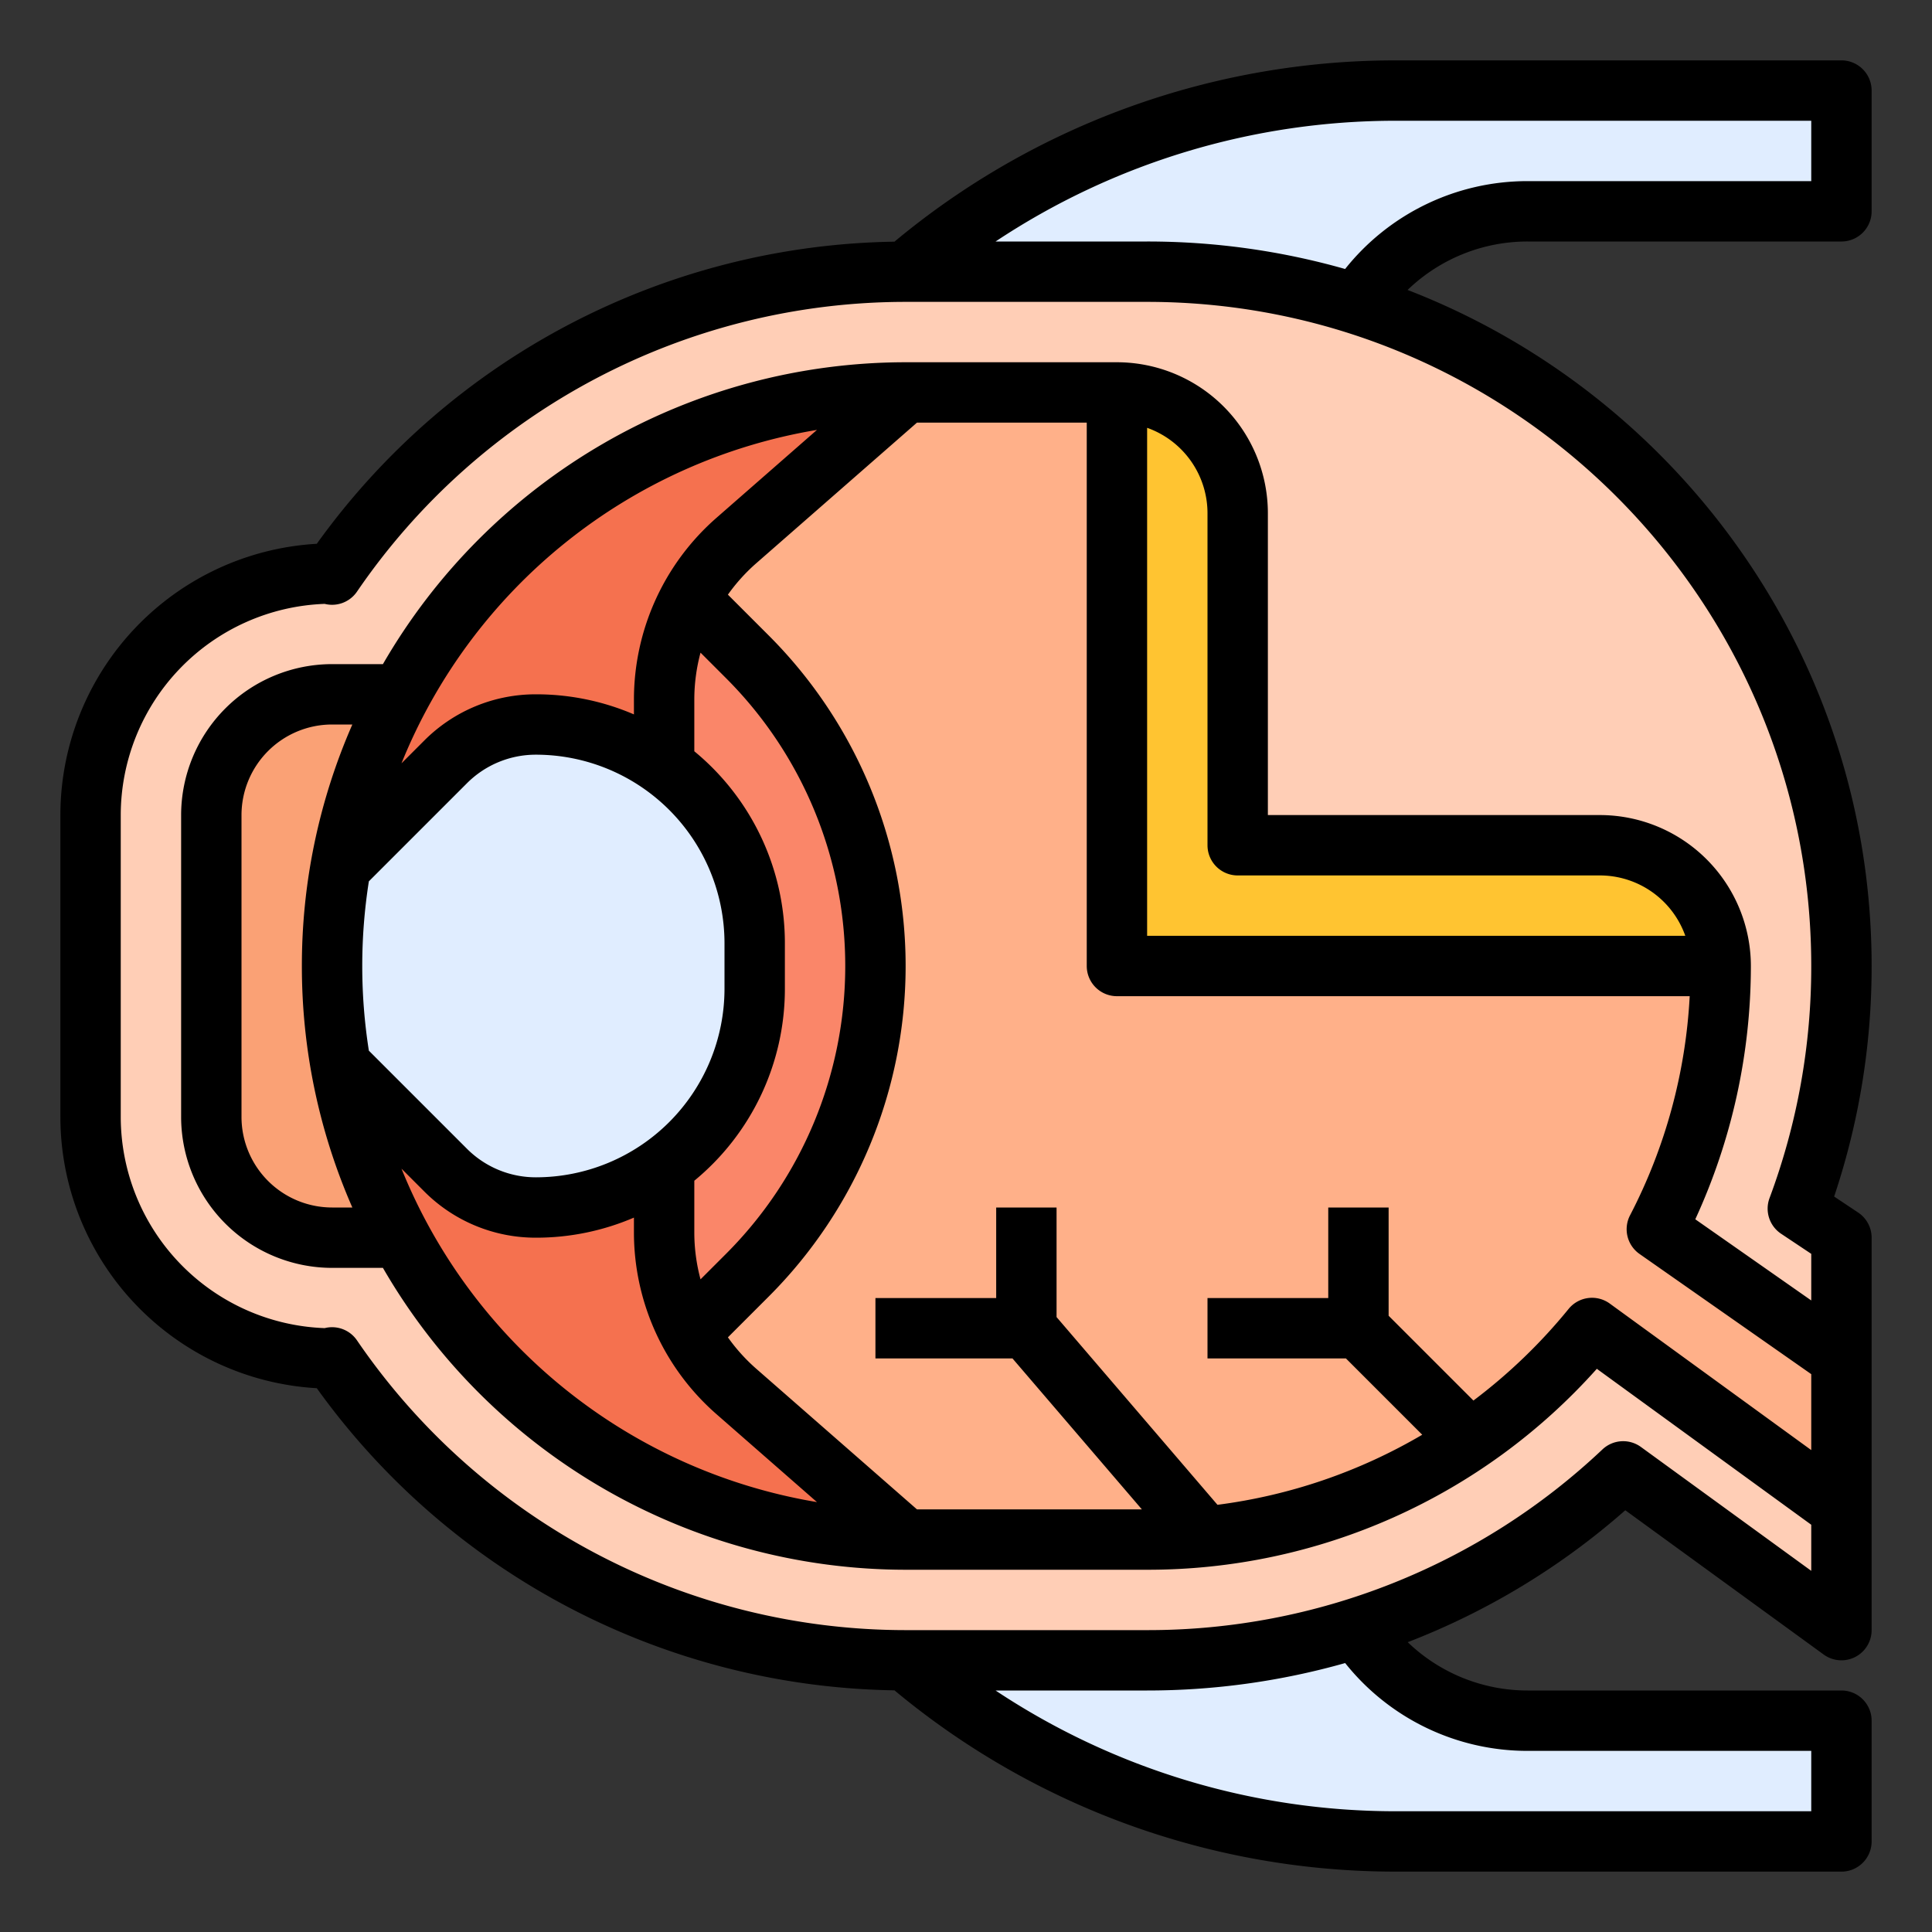 <?xml version="1.0"?>
<svg xmlns="http://www.w3.org/2000/svg" id="filled_outline" data-name="filled outline" viewBox="0 0 512 512" width="512" height="512"><rect x="0" y="0" width="512" height="512" fill="#333333" stroke="none"/><path d="M193.333,400l46.668,40.001A199.38,199.38,0,0,0,369.755,488H488V456H404.846a53.9,53.9,0,0,1-44.848-24.002L338.667,400Z" style="fill:#e0edff"/><path d="M212,96l28.001-24.001A199.38,199.38,0,0,1,369.755,24H488V56H404.846a53.9,53.9,0,0,0-44.848,24.002L349.333,96Z" style="fill:#e0edff"/><path d="M488,256A184,184,0,0,0,304,72H240A183.805,183.805,0,0,0,88,152.277V152h0a64,64,0,0,0-64,64V296a64,64,0,0,0,64,64h0l-0-.277A183.806,183.806,0,0,0,240,440h64a183.354,183.354,0,0,0,126.155-50.069L488,432V328l-11.557-7.704A183.591,183.591,0,0,0,488,256Z" style="fill:#ffceb6"/><path d="M128,184H88a32,32,0,0,0-32,32v80a32,32,0,0,0,32,32h40Z" style="fill:#faa175"/><path d="M488,360v40l-66.1-48.07A153.189,153.189,0,0,1,382.73,386.04a151.044,151.044,0,0,1-53.92,19.95A153.141,153.141,0,0,1,309.39,407.91h-.01C307.6,407.97,305.8,408,304,408H240a152,152,0,1,1,0-304h56V256H456a151.309,151.309,0,0,1-16.92,69.75Z" style="fill:#ffb089"/><path d="M195.12,368.73,240,408a152,152,0,1,1,0-304l-44.88,39.27A55.965,55.965,0,0,0,176,185.41V326.59a55.965,55.965,0,0,0,19.12,42.14Z" style="fill:#f5714f"/><path d="M232,256a115.89,115.89,0,0,1-33.94,81.94L182.75,353.25A56.021,56.021,0,0,1,176,326.59V185.41a56.02,56.02,0,0,1,6.75-26.66l15.31,15.31A115.901,115.901,0,0,1,232,256Z" style="fill:#fa8669"/><path d="M200,249.94v12.12A57.939,57.939,0,0,1,142.06,320h-.63a33.985,33.985,0,0,1-23.23-9.19L90.77,285.05A153.704,153.704,0,0,1,90.26,229.74l27.8-27.8a33.899,33.899,0,0,1,24-9.94A57.939,57.939,0,0,1,200,249.94Z" style="fill:#e0edff"/><path d="M456,256v0A32,32,0,0,0,424,224H328V136a32,32,0,0,0-32-32h0V256Z" style="fill:#ffc431"/><path d="M488,64a8,8,0,0,0,8-8V24a8,8,0,0,0-8-8H369.756A207.512,207.512,0,0,0,237.039,64.045,192.041,192.041,0,0,0,83.953,144.112,72.09,72.09,0,0,0,16,216v80a72.09,72.09,0,0,0,67.953,71.888,192.042,192.042,0,0,0,153.085,80.068A207.512,207.512,0,0,0,369.756,496H488a8,8,0,0,0,8-8V456a8,8,0,0,0-8-8H404.844a45.778,45.778,0,0,1-31.781-12.805,191.465,191.465,0,0,0,57.657-34.961l52.574,38.235A8,8,0,0,0,496,432V328a7.999,7.999,0,0,0-3.562-6.656l-6.374-4.25A191.412,191.412,0,0,0,496,256c0-81.549-51.11-151.376-122.975-179.159A45.777,45.777,0,0,1,404.844,64ZM404.844,464H480v16H369.756a191.516,191.516,0,0,1-105.92-32h40.164a192.379,192.379,0,0,0,52.482-7.273A61.753,61.753,0,0,0,404.844,464Zm-14.37-92.839L368,348.687V320H352v24H320v16h36.687l20.22,20.22a143.186,143.186,0,0,1-54.264,18.569L280,349.04V320H264v24H232v16h36.32L302.606,400h-59.6L200.392,362.713a47.964,47.964,0,0,1-7.488-8.303l10.812-10.812a123.882,123.882,0,0,0,0-175.195L192.903,157.59a47.964,47.964,0,0,1,7.488-8.303L243.006,112H288V256a8,8,0,0,0,8,8H447.786a142.045,142.045,0,0,1-15.813,58.078,8,8,0,0,0,2.517,10.23L480,364.165v20.125L426.607,345.459a8,8,0,0,0-10.908,1.417A145.06,145.06,0,0,1,390.474,371.161ZM192.402,179.716a107.883,107.883,0,0,1,0,152.568l-6.754,6.754A47.977,47.977,0,0,1,184,326.589V312.906a65.836,65.836,0,0,0,24-50.847V249.941a65.836,65.836,0,0,0-24-50.847V185.411a47.976,47.976,0,0,1,1.648-12.45ZM96,256a144.457,144.457,0,0,1,1.752-22.438l25.964-25.964A25.772,25.772,0,0,1,142.059,200,49.997,49.997,0,0,1,192,249.941v12.118A49.997,49.997,0,0,1,142.059,312a25.772,25.772,0,0,1-18.343-7.598L97.752,278.438A144.458,144.458,0,0,1,96,256Zm72-70.589v3.914A65.562,65.562,0,0,0,142.059,184a41.666,41.666,0,0,0-29.657,12.284l-6.004,6.004A144.459,144.459,0,0,1,216.506,113.927l-26.651,23.319A63.997,63.997,0,0,0,168,185.411ZM80,256a159.077,159.077,0,0,0,13.374,64H88a24.027,24.027,0,0,1-24-24V216a24.027,24.027,0,0,1,24-24h5.374A159.077,159.077,0,0,0,80,256Zm32.402,59.716A41.666,41.666,0,0,0,142.059,328,65.563,65.563,0,0,0,168,322.675v3.914a63.997,63.997,0,0,0,21.855,48.165L216.506,398.073a144.459,144.459,0,0,1-110.107-88.361ZM320,136v88a8,8,0,0,0,8,8h96a24.038,24.038,0,0,1,22.624,16H304V113.376A24.038,24.038,0,0,1,320,136ZM480,256v0A175.361,175.361,0,0,1,468.948,317.5a8,8,0,0,0,3.058,9.452L480,332.282v12.353l-30.73-21.512A160.656,160.656,0,0,0,464,256a40.045,40.045,0,0,0-40-40H336V136a40.045,40.045,0,0,0-40-40H240a160.094,160.094,0,0,0-138.521,80H88a40.045,40.045,0,0,0-40,40v80a40.045,40.045,0,0,0,40,40h13.479A160.094,160.094,0,0,0,240,416h64a159.391,159.391,0,0,0,119.178-53.251L480,404.074V416.29l-45.139-32.829a7.998,7.998,0,0,0-10.192.647A175.305,175.305,0,0,1,304,432H240A176.069,176.069,0,0,1,94.604,355.208a7.997,7.997,0,0,0-8.562-3.242A56.07,56.07,0,0,1,32,296V216a56.07,56.07,0,0,1,54.042-55.966A8,8,0,0,0,94.604,156.792,176.069,176.069,0,0,1,240,80h64C401.047,80,480,158.953,480,256ZM304,64H263.836A191.516,191.516,0,0,1,369.756,32H480V48H404.844a61.753,61.753,0,0,0-48.374,23.287A191.512,191.512,0,0,0,304,64Z"/></svg>
